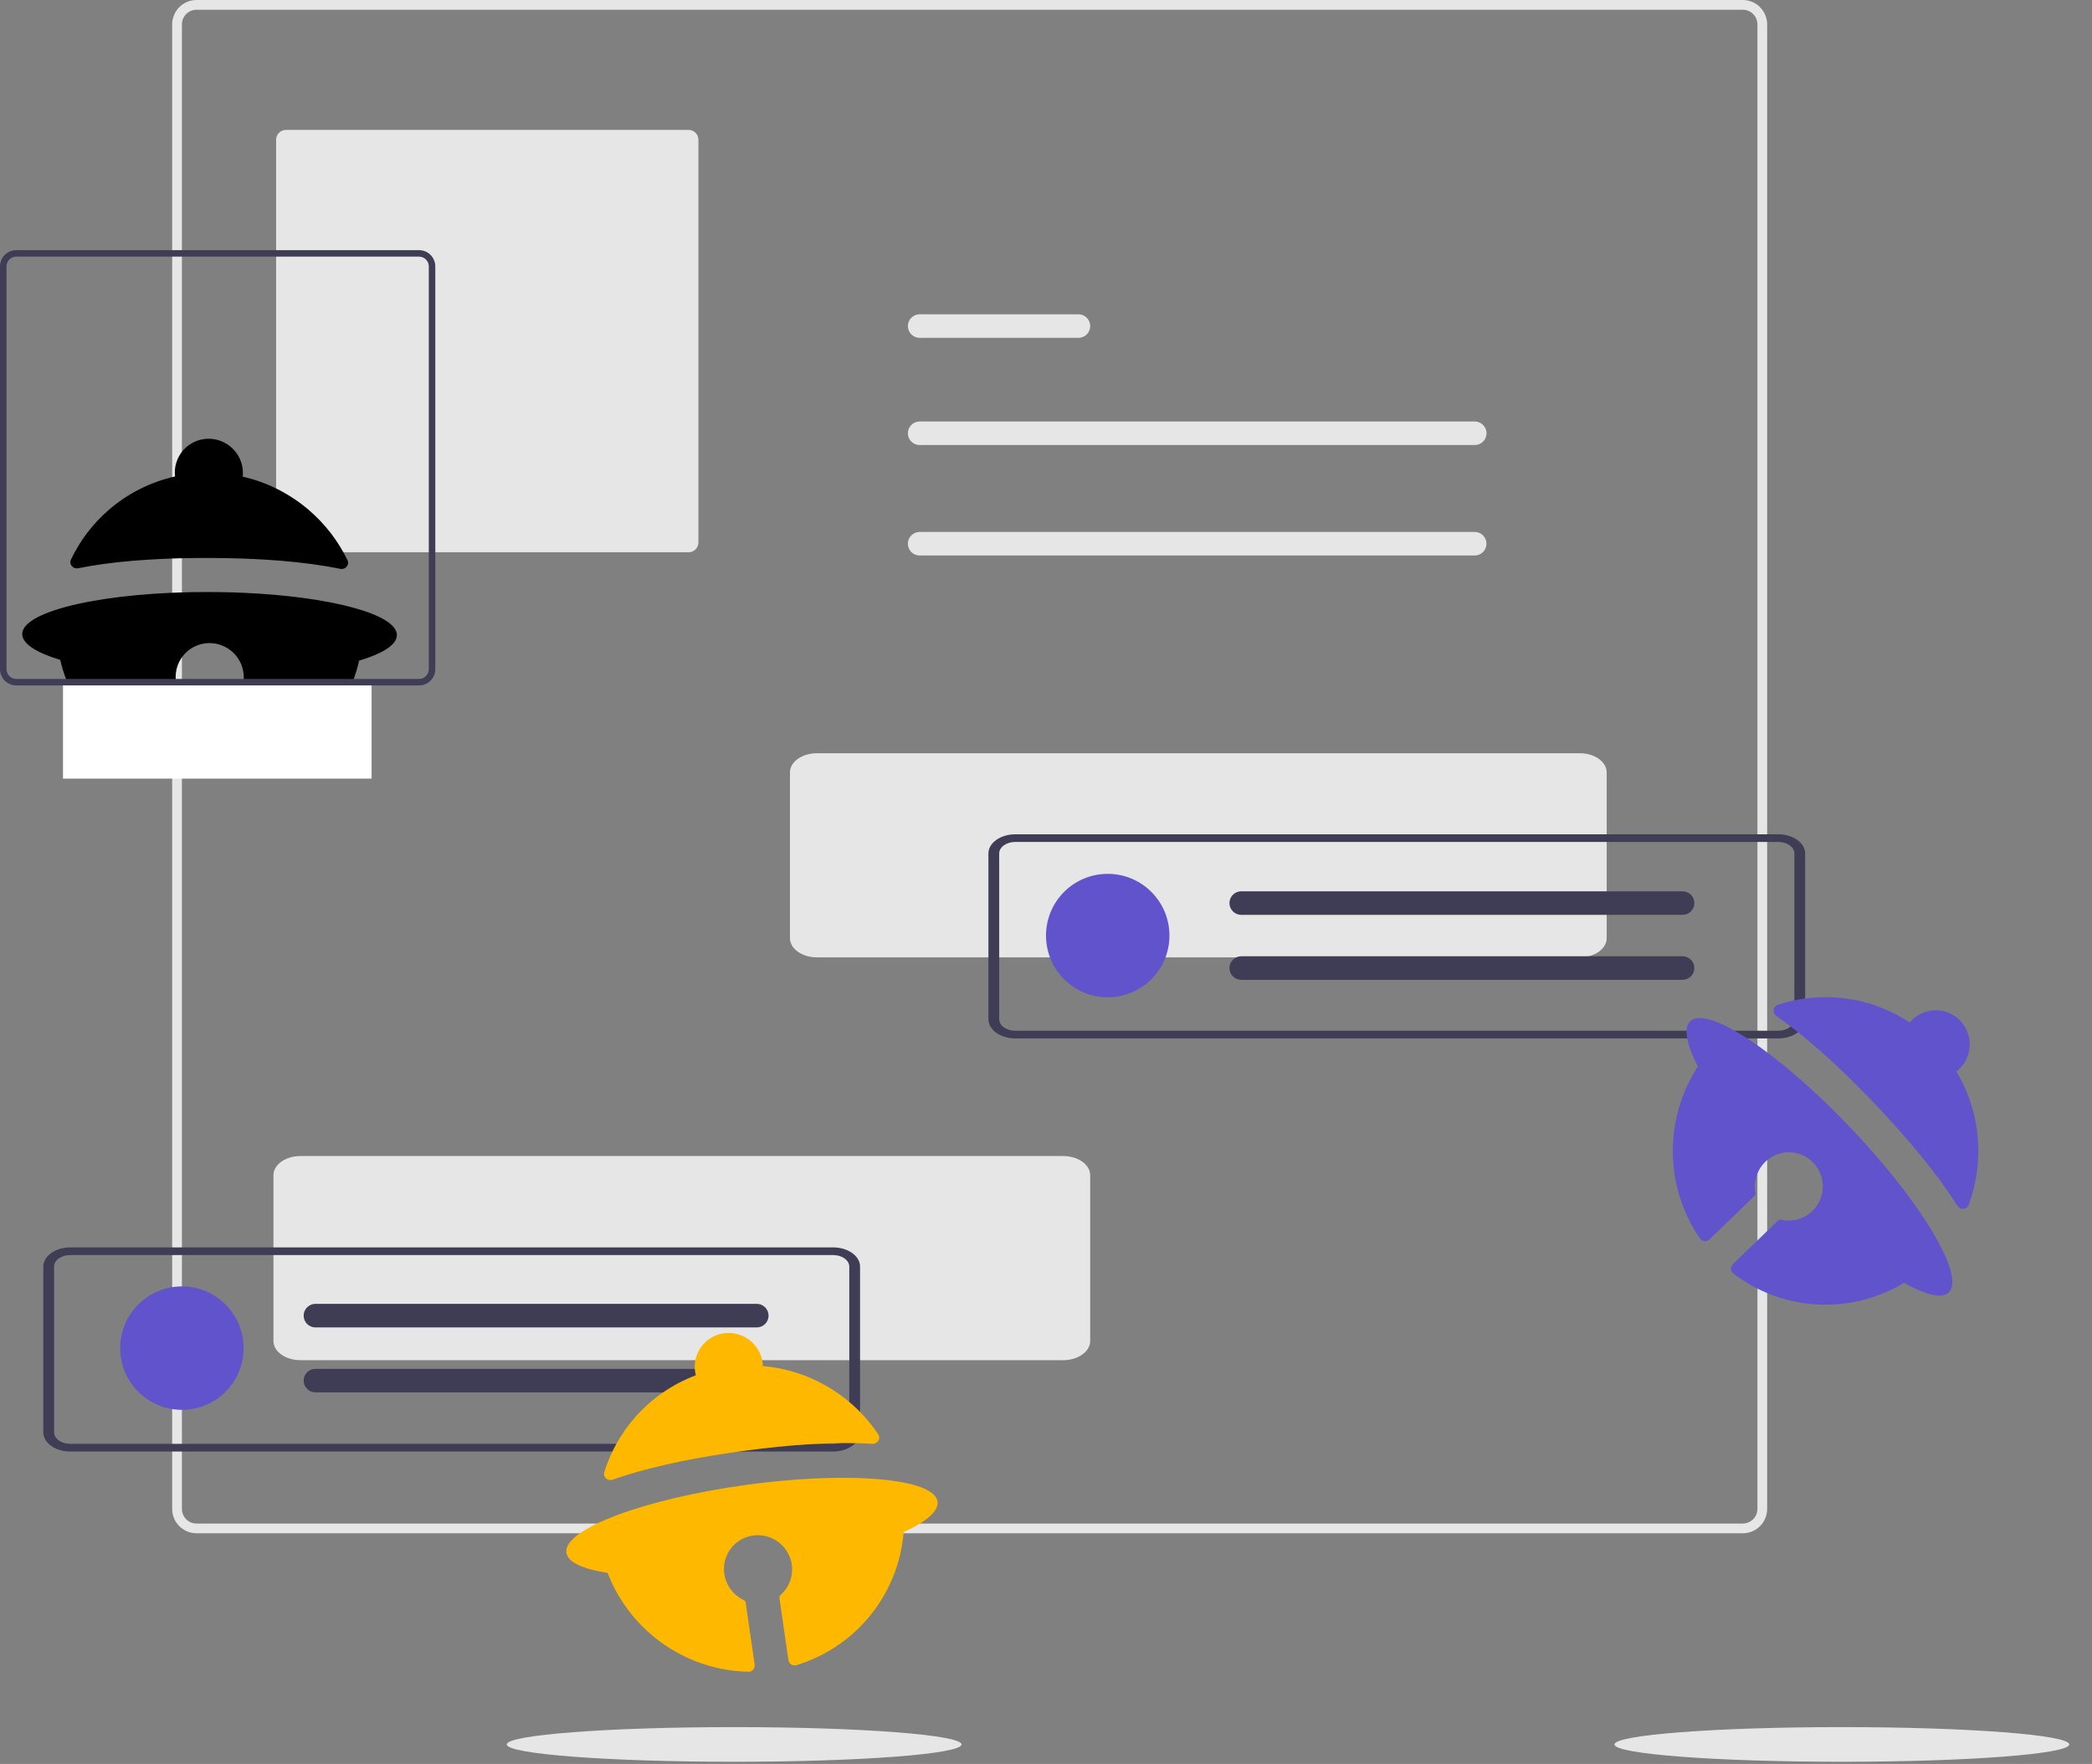 <svg width="644" height="543" viewBox="0 0 644 543" fill="none" xmlns="http://www.w3.org/2000/svg">
  <rect x="0" y="0" width="644" height="543" fill="#808080" stroke="none"/>
  <g clip-path="url(#clip0)">
    <path d="M567 542.339C605.66 542.339 637 539.949 637 537C637 534.051 605.66 531.661 567 531.661C528.34 531.661 497 534.051 497 537C497 539.949 528.34 542.339 567 542.339Z" fill="#E6E6E6"/>
    <path d="M226 542.339C264.66 542.339 296 539.949 296 537C296 534.051 264.66 531.661 226 531.661C187.34 531.661 156 534.051 156 537C156 539.949 187.34 542.339 226 542.339Z" fill="#E6E6E6"/>
    <path d="M536.5 472H60.5C58.511 471.998 56.605 471.207 55.199 469.801C53.793 468.395 53.002 466.488 53 464.5V7.5C53.002 5.512 53.793 3.605 55.199 2.199C56.605 0.793 58.511 0.002 60.5 0H536.5C538.488 0.002 540.395 0.793 541.801 2.199C543.207 3.605 543.998 5.512 544 7.5V464.5C543.998 466.488 543.207 468.395 541.801 469.801C540.395 471.207 538.488 471.998 536.5 472ZM60.5 3C59.307 3.001 58.163 3.476 57.319 4.319C56.476 5.163 56.001 6.307 56 7.5V464.5C56.001 465.693 56.476 466.837 57.319 467.681C58.163 468.524 59.307 468.999 60.5 469H536.5C537.693 468.999 538.837 468.524 539.681 467.681C540.524 466.837 540.999 465.693 541 464.5V7.5C540.999 6.307 540.524 5.163 539.681 4.319C538.837 3.476 537.693 3.001 536.5 3H60.5Z" fill="#E6E6E6"/>
    <path d="M88 40C87.205 40.001 86.442 40.317 85.88 40.88C85.317 41.442 85.001 42.205 85 43V167C85.001 167.795 85.317 168.558 85.88 169.12C86.442 169.683 87.205 169.999 88 170H212C212.795 169.999 213.558 169.683 214.12 169.12C214.683 168.558 214.999 167.795 215 167V43C214.999 42.205 214.683 41.442 214.12 40.88C213.558 40.317 212.795 40.001 212 40H88Z" fill="#E6E6E6"/>
    <path d="M283.04 129.75C282.089 129.766 281.183 130.155 280.516 130.833C279.849 131.511 279.475 132.424 279.475 133.375C279.475 134.326 279.849 135.239 280.516 135.917C281.183 136.595 282.089 136.984 283.04 136.999H453.918C454.395 137.009 454.868 136.923 455.312 136.749C455.756 136.575 456.161 136.314 456.504 135.983C456.847 135.652 457.122 135.257 457.312 134.819C457.501 134.382 457.603 133.911 457.611 133.435C457.619 132.958 457.533 132.484 457.357 132.041C457.182 131.598 456.92 131.193 456.588 130.851C456.256 130.509 455.86 130.235 455.422 130.047C454.984 129.858 454.514 129.757 454.037 129.75C453.997 129.75 453.958 129.75 453.918 129.75H283.04Z" fill="#E6E6E6"/>
    <path d="M283.04 96.751C282.089 96.766 281.183 97.155 280.516 97.833C279.849 98.511 279.475 99.424 279.475 100.375C279.475 101.326 279.849 102.239 280.516 102.917C281.183 103.595 282.089 103.984 283.04 103.999H331.918C332.395 104.009 332.868 103.923 333.312 103.749C333.756 103.575 334.161 103.314 334.504 102.983C334.847 102.652 335.122 102.257 335.312 101.819C335.501 101.382 335.603 100.911 335.611 100.435C335.619 99.958 335.533 99.484 335.357 99.041C335.182 98.598 334.92 98.193 334.588 97.851C334.256 97.509 333.86 97.235 333.422 97.047C332.984 96.858 332.514 96.757 332.037 96.751C331.997 96.75 331.958 96.75 331.918 96.751H283.04Z" fill="#E6E6E6"/>
    <path d="M283.04 163.75C282.089 163.766 281.183 164.155 280.516 164.833C279.849 165.511 279.475 166.424 279.475 167.375C279.475 168.326 279.849 169.239 280.516 169.917C281.183 170.595 282.089 170.984 283.04 170.999H453.918C454.878 171.013 455.803 170.645 456.492 169.977C457.181 169.308 457.577 168.394 457.593 167.434C457.609 166.475 457.243 165.548 456.576 164.857C455.91 164.167 454.997 163.769 454.037 163.75C453.997 163.75 453.958 163.75 453.918 163.75H283.04Z" fill="#E6E6E6"/>
    <path d="M486.309 294.712H251.471C246.893 294.712 243.183 292.069 243.178 288.812V237.77C243.183 234.513 246.893 231.87 251.471 231.87H486.309C490.887 231.87 494.597 234.513 494.602 237.77V288.811C494.598 292.069 490.887 294.708 486.309 294.712Z" fill="#E6E6E6"/>
    <path d="M327.309 418.712H92.471C87.893 418.712 84.183 416.069 84.178 412.812V361.77C84.183 358.513 87.893 355.87 92.471 355.87H327.309C331.887 355.87 335.597 358.513 335.602 361.77V412.811C335.598 416.068 331.887 418.708 327.309 418.712Z" fill="#E6E6E6"/>
    <path d="M256.466 446.831H21.628C17.05 446.831 13.34 444.187 13.335 440.93V389.888C13.34 386.631 17.05 383.988 21.628 383.988H256.466C261.044 383.988 264.754 386.631 264.759 389.888V440.93C264.755 444.187 261.044 446.827 256.466 446.831ZM21.628 386.346C18.881 386.346 16.655 387.932 16.652 389.886V440.927C16.652 442.881 18.881 444.465 21.628 444.467H256.466C259.213 444.467 261.439 442.881 261.442 440.927V389.888C261.442 387.934 259.213 386.351 256.466 386.349L21.628 386.346Z" fill="#3F3D56"/>
    <path d="M341 307C351.493 307 360 298.493 360 288C360 277.507 351.493 269 341 269C330.507 269 322 277.507 322 288C322 298.493 330.507 307 341 307Z" fill="#6153CC"/>
    <path d="M56 434C66.493 434 75 425.493 75 415C75 404.507 66.493 396 56 396C45.507 396 37 404.507 37 415C37 425.493 45.507 434 56 434Z" fill="#6153CC"/>
    <path d="M382.04 274.375C381.089 274.391 380.183 274.78 379.516 275.458C378.849 276.136 378.475 277.049 378.475 278C378.475 278.951 378.849 279.864 379.516 280.542C380.183 281.22 381.089 281.609 382.04 281.624H517.918C518.878 281.638 519.803 281.27 520.492 280.602C521.181 279.933 521.577 279.019 521.593 278.059C521.609 277.1 521.243 276.173 520.576 275.482C519.91 274.792 518.997 274.394 518.037 274.375C517.997 274.375 517.958 274.375 517.918 274.375H382.04Z" fill="#3F3D56"/>
    <path d="M382.04 294.375C381.089 294.391 380.183 294.78 379.516 295.458C378.849 296.136 378.475 297.049 378.475 298C378.475 298.951 378.849 299.864 379.516 300.542C380.183 301.22 381.089 301.609 382.04 301.624H517.918C518.878 301.638 519.803 301.27 520.492 300.602C521.181 299.933 521.577 299.019 521.593 298.059C521.609 297.1 521.243 296.173 520.576 295.482C519.91 294.792 518.997 294.394 518.037 294.375C517.997 294.375 517.958 294.375 517.918 294.375H382.04Z" fill="#3F3D56"/>
    <path d="M97.04 401.375C96.089 401.391 95.183 401.78 94.516 402.458C93.849 403.136 93.475 404.049 93.475 405C93.475 405.951 93.849 406.864 94.516 407.542C95.183 408.22 96.089 408.609 97.04 408.625H232.918C233.878 408.638 234.803 408.27 235.492 407.602C236.181 406.933 236.577 406.019 236.593 405.059C236.609 404.1 236.243 403.173 235.576 402.482C234.91 401.792 233.997 401.394 233.037 401.375C232.997 401.375 232.958 401.375 232.918 401.375H97.04Z" fill="#3F3D56"/>
    <path d="M97.04 421.375C96.089 421.391 95.183 421.78 94.516 422.458C93.849 423.136 93.475 424.049 93.475 425C93.475 425.951 93.849 426.864 94.516 427.542C95.183 428.22 96.089 428.609 97.04 428.625H232.918C233.878 428.638 234.803 428.27 235.492 427.602C236.181 426.933 236.577 426.019 236.593 425.059C236.609 424.1 236.243 423.173 235.576 422.482C234.91 421.792 233.997 421.394 233.037 421.375C232.997 421.375 232.958 421.375 232.918 421.375H97.04Z" fill="#3F3D56"/>
    <path d="M547.403 319.665H312.565C307.987 319.665 304.277 317.022 304.272 313.765V262.723C304.277 259.466 307.987 256.823 312.565 256.823H547.403C551.981 256.823 555.691 259.466 555.696 262.723V313.764C555.692 317.021 551.981 319.661 547.403 319.665ZM312.565 259.181C309.818 259.181 307.592 260.767 307.589 262.721V313.762C307.589 315.716 309.818 317.3 312.565 317.302H547.403C550.15 317.302 552.376 315.716 552.379 313.762V262.723C552.379 260.769 550.15 259.185 547.403 259.183L312.565 259.181Z" fill="#3F3D56"/>
    <path fill-rule="evenodd" clip-rule="evenodd" d="M233.152 456.656L229.601 457.122L229.597 457.119C198.048 461.47 173.313 470.797 174.346 477.963C174.775 480.901 179.468 483.02 187.034 484.189C190.567 493.333 196.852 501.175 205.02 506.628C212.562 511.662 221.364 514.432 230.377 514.632C231.575 514.658 232.478 513.585 232.306 512.399L229.541 493.308C229.492 492.97 229.274 492.681 228.963 492.54L228.701 492.422C226.662 491.402 225.006 489.751 223.982 487.717C222.958 485.683 222.621 483.377 223.023 481.145C223.425 478.913 224.543 476.876 226.209 475.342C227.876 473.807 230 472.858 232.262 472.637C234.524 472.415 236.802 472.934 238.752 474.115C240.703 475.295 242.22 477.074 243.076 479.183C243.933 481.292 244.081 483.617 243.499 485.807C242.967 487.811 241.851 489.603 240.298 490.961C240.028 491.197 239.882 491.55 239.934 491.905L242.697 510.998C242.867 512.174 244.019 512.946 245.155 512.6C253.767 509.975 261.447 504.934 267.269 498.053C273.57 490.608 277.384 481.378 278.184 471.639C285.123 468.464 289.034 465.156 288.609 462.221C287.691 455.874 266.846 453.357 240.161 455.888L236.651 456.248L233.152 456.656Z" fill="#FFB800"/>
    <path fill-rule="evenodd" clip-rule="evenodd" d="M227.214 410.743C225.794 410.332 224.305 410.223 222.844 410.425C221.385 410.627 219.987 411.134 218.741 411.914C217.495 412.693 216.429 413.726 215.613 414.947C214.797 416.168 214.248 417.548 214.004 418.998C213.76 420.448 213.825 421.935 214.195 423.363C206.939 426.099 200.483 430.582 195.396 436.415C191.141 441.295 187.955 446.994 186.021 453.149C185.538 454.683 187.065 456.019 188.582 455.485C198.323 452.062 210.472 449.357 224.177 447.306L228.1 446.747C243.386 444.637 257.213 443.751 268.52 444.465C270.135 444.567 271.24 442.848 270.34 441.503C266.738 436.124 262.066 431.519 256.602 427.986C250.06 423.755 242.585 421.192 234.838 420.522C234.789 419.05 234.429 417.602 233.783 416.273C233.136 414.945 232.217 413.766 231.085 412.813C229.953 411.86 228.634 411.155 227.214 410.743Z" fill="#FFB800"/>
    <path fill-rule="evenodd" clip-rule="evenodd" d="M68.032 182.274L64.451 182.243L64.447 182.239C32.6 182.164 6.809 187.965 6.836 195.205C6.853 198.174 11.206 200.924 18.537 203.133C20.764 212.68 25.899 221.318 33.231 227.853C39.999 233.886 48.332 237.852 57.229 239.302C58.412 239.495 59.456 238.558 59.45 237.359L59.364 218.069C59.362 217.728 59.187 217.411 58.898 217.228L58.655 217.075C56.778 215.782 55.367 213.916 54.636 211.76C53.904 209.604 53.891 207.273 54.599 205.118C55.307 202.964 56.697 201.103 58.561 199.814C60.424 198.526 62.66 197.881 64.931 197.976C67.202 198.072 69.385 198.902 71.153 200.342C72.92 201.782 74.176 203.754 74.731 205.962C75.286 208.169 75.109 210.492 74.229 212.581C73.424 214.491 72.07 216.111 70.343 217.24C70.043 217.436 69.85 217.765 69.851 218.124L69.934 237.416C69.939 238.603 70.973 239.528 72.146 239.343C81.039 237.94 89.345 234.015 96.067 228.01C103.341 221.513 108.401 212.902 110.546 203.369C117.858 201.188 122.191 198.456 122.179 195.49C122.151 189.077 101.858 183.689 75.08 182.488L71.554 182.357L68.032 182.274Z" fill="black"/>
    <path fill-rule="evenodd" clip-rule="evenodd" d="M68.531 135.982C67.182 135.377 65.722 135.063 64.248 135.06C62.774 135.057 61.319 135.365 59.977 135.964C58.635 136.562 57.436 137.438 56.458 138.533C55.48 139.629 54.745 140.92 54.302 142.322C53.859 143.724 53.717 145.205 53.885 146.67C46.319 148.372 39.303 151.915 33.455 156.985C28.563 161.226 24.616 166.427 21.845 172.253C21.155 173.706 22.481 175.24 24.057 174.923C34.179 172.886 46.587 171.895 60.443 171.768L64.406 171.759C79.837 171.794 93.653 172.837 104.751 175.115C106.336 175.441 107.67 173.892 106.965 172.435C104.145 166.607 100.158 161.398 95.238 157.14C89.348 152.042 82.301 148.465 74.722 146.726C74.878 145.26 74.723 143.776 74.267 142.371C73.811 140.966 73.065 139.67 72.076 138.569C71.088 137.468 69.88 136.587 68.531 135.982Z" fill="black"/>
    <rect x="19.393" y="209.687" width="95" height="30" fill="white"/>
    <path fill-rule="evenodd" clip-rule="evenodd" d="M571.973 349.61L569.517 347.003L569.518 346.998C547.537 323.952 525.504 309.344 520.296 314.374C518.164 316.44 519.19 321.486 522.667 328.307C517.316 336.52 514.632 346.204 514.986 356.019C515.313 365.081 518.215 373.84 523.324 381.268C524.003 382.255 525.402 382.36 526.263 381.527L540.131 368.118C540.376 367.881 540.484 367.535 540.416 367.2L540.359 366.918C539.993 364.668 540.364 362.359 541.415 360.339C542.466 358.319 544.14 356.697 546.185 355.718C548.23 354.738 550.536 354.454 552.755 354.908C554.975 355.362 556.987 356.53 558.49 358.235C559.992 359.941 560.904 362.092 561.087 364.364C561.27 366.637 560.715 368.908 559.505 370.836C558.295 372.764 556.496 374.244 554.379 375.053C552.443 375.794 550.336 375.937 548.327 375.471C547.977 375.39 547.606 375.478 547.348 375.728L533.476 389.136C532.623 389.961 532.67 391.347 533.615 392.066C540.781 397.517 549.362 400.797 558.348 401.496C568.072 402.252 577.79 399.948 586.158 394.901C592.791 398.672 597.762 399.909 599.894 397.848C604.505 393.391 594.355 375.011 576.695 354.847L574.35 352.211L571.973 349.61Z" fill="#6153CC"/>
    <path fill-rule="evenodd" clip-rule="evenodd" d="M605.741 317.941C605.244 316.549 604.461 315.278 603.443 314.211C602.426 313.145 601.196 312.308 599.836 311.753C598.475 311.198 597.013 310.938 595.545 310.99C594.078 311.042 592.638 311.405 591.319 312.055C590 312.705 588.832 313.627 587.89 314.762C581.427 310.477 574.015 307.862 566.308 307.148C559.861 306.551 553.375 307.299 547.251 309.33C545.725 309.836 545.535 311.856 546.854 312.774C555.328 318.673 564.628 326.946 574.307 336.862L577.055 339.717C587.707 350.883 596.513 361.58 602.547 371.168C603.408 372.538 605.449 372.429 606.013 370.913C608.27 364.844 609.273 358.361 608.943 351.864C608.548 344.083 606.256 336.52 602.268 329.845C603.434 328.944 604.398 327.805 605.097 326.504C605.796 325.202 606.215 323.767 606.326 322.291C606.437 320.816 606.238 319.334 605.741 317.941Z" fill="#6153CC"/>
    <path d="M129 77H5C3.674 77.001 2.403 77.527 1.465 78.465C0.527 79.403 0 80.674 0 82V206C0 207.326 0.527 208.597 1.465 209.535C2.403 210.473 3.674 211 5 211H129C130.326 211 131.597 210.473 132.535 209.535C133.473 208.597 134 207.326 134 206V82C134 80.674 133.473 79.403 132.535 78.465C131.597 77.527 130.326 77.001 129 77ZM132 206C131.998 206.795 131.681 207.557 131.119 208.119C130.557 208.681 129.795 208.998 129 209H5C4.205 208.998 3.443 208.681 2.881 208.119C2.319 207.557 2.002 206.795 2 206V82C2.002 81.205 2.319 80.443 2.881 79.881C3.443 79.319 4.205 79.002 5 79H129C129.795 79.002 130.557 79.319 131.119 79.881C131.681 80.443 131.998 81.205 132 82V206Z" fill="#3F3D56"/>
  </g>
  <defs>
    <clipPath id="clip0">
      <rect width="643.451" height="542.339" fill="white"/>
    </clipPath>
  </defs>
</svg>
